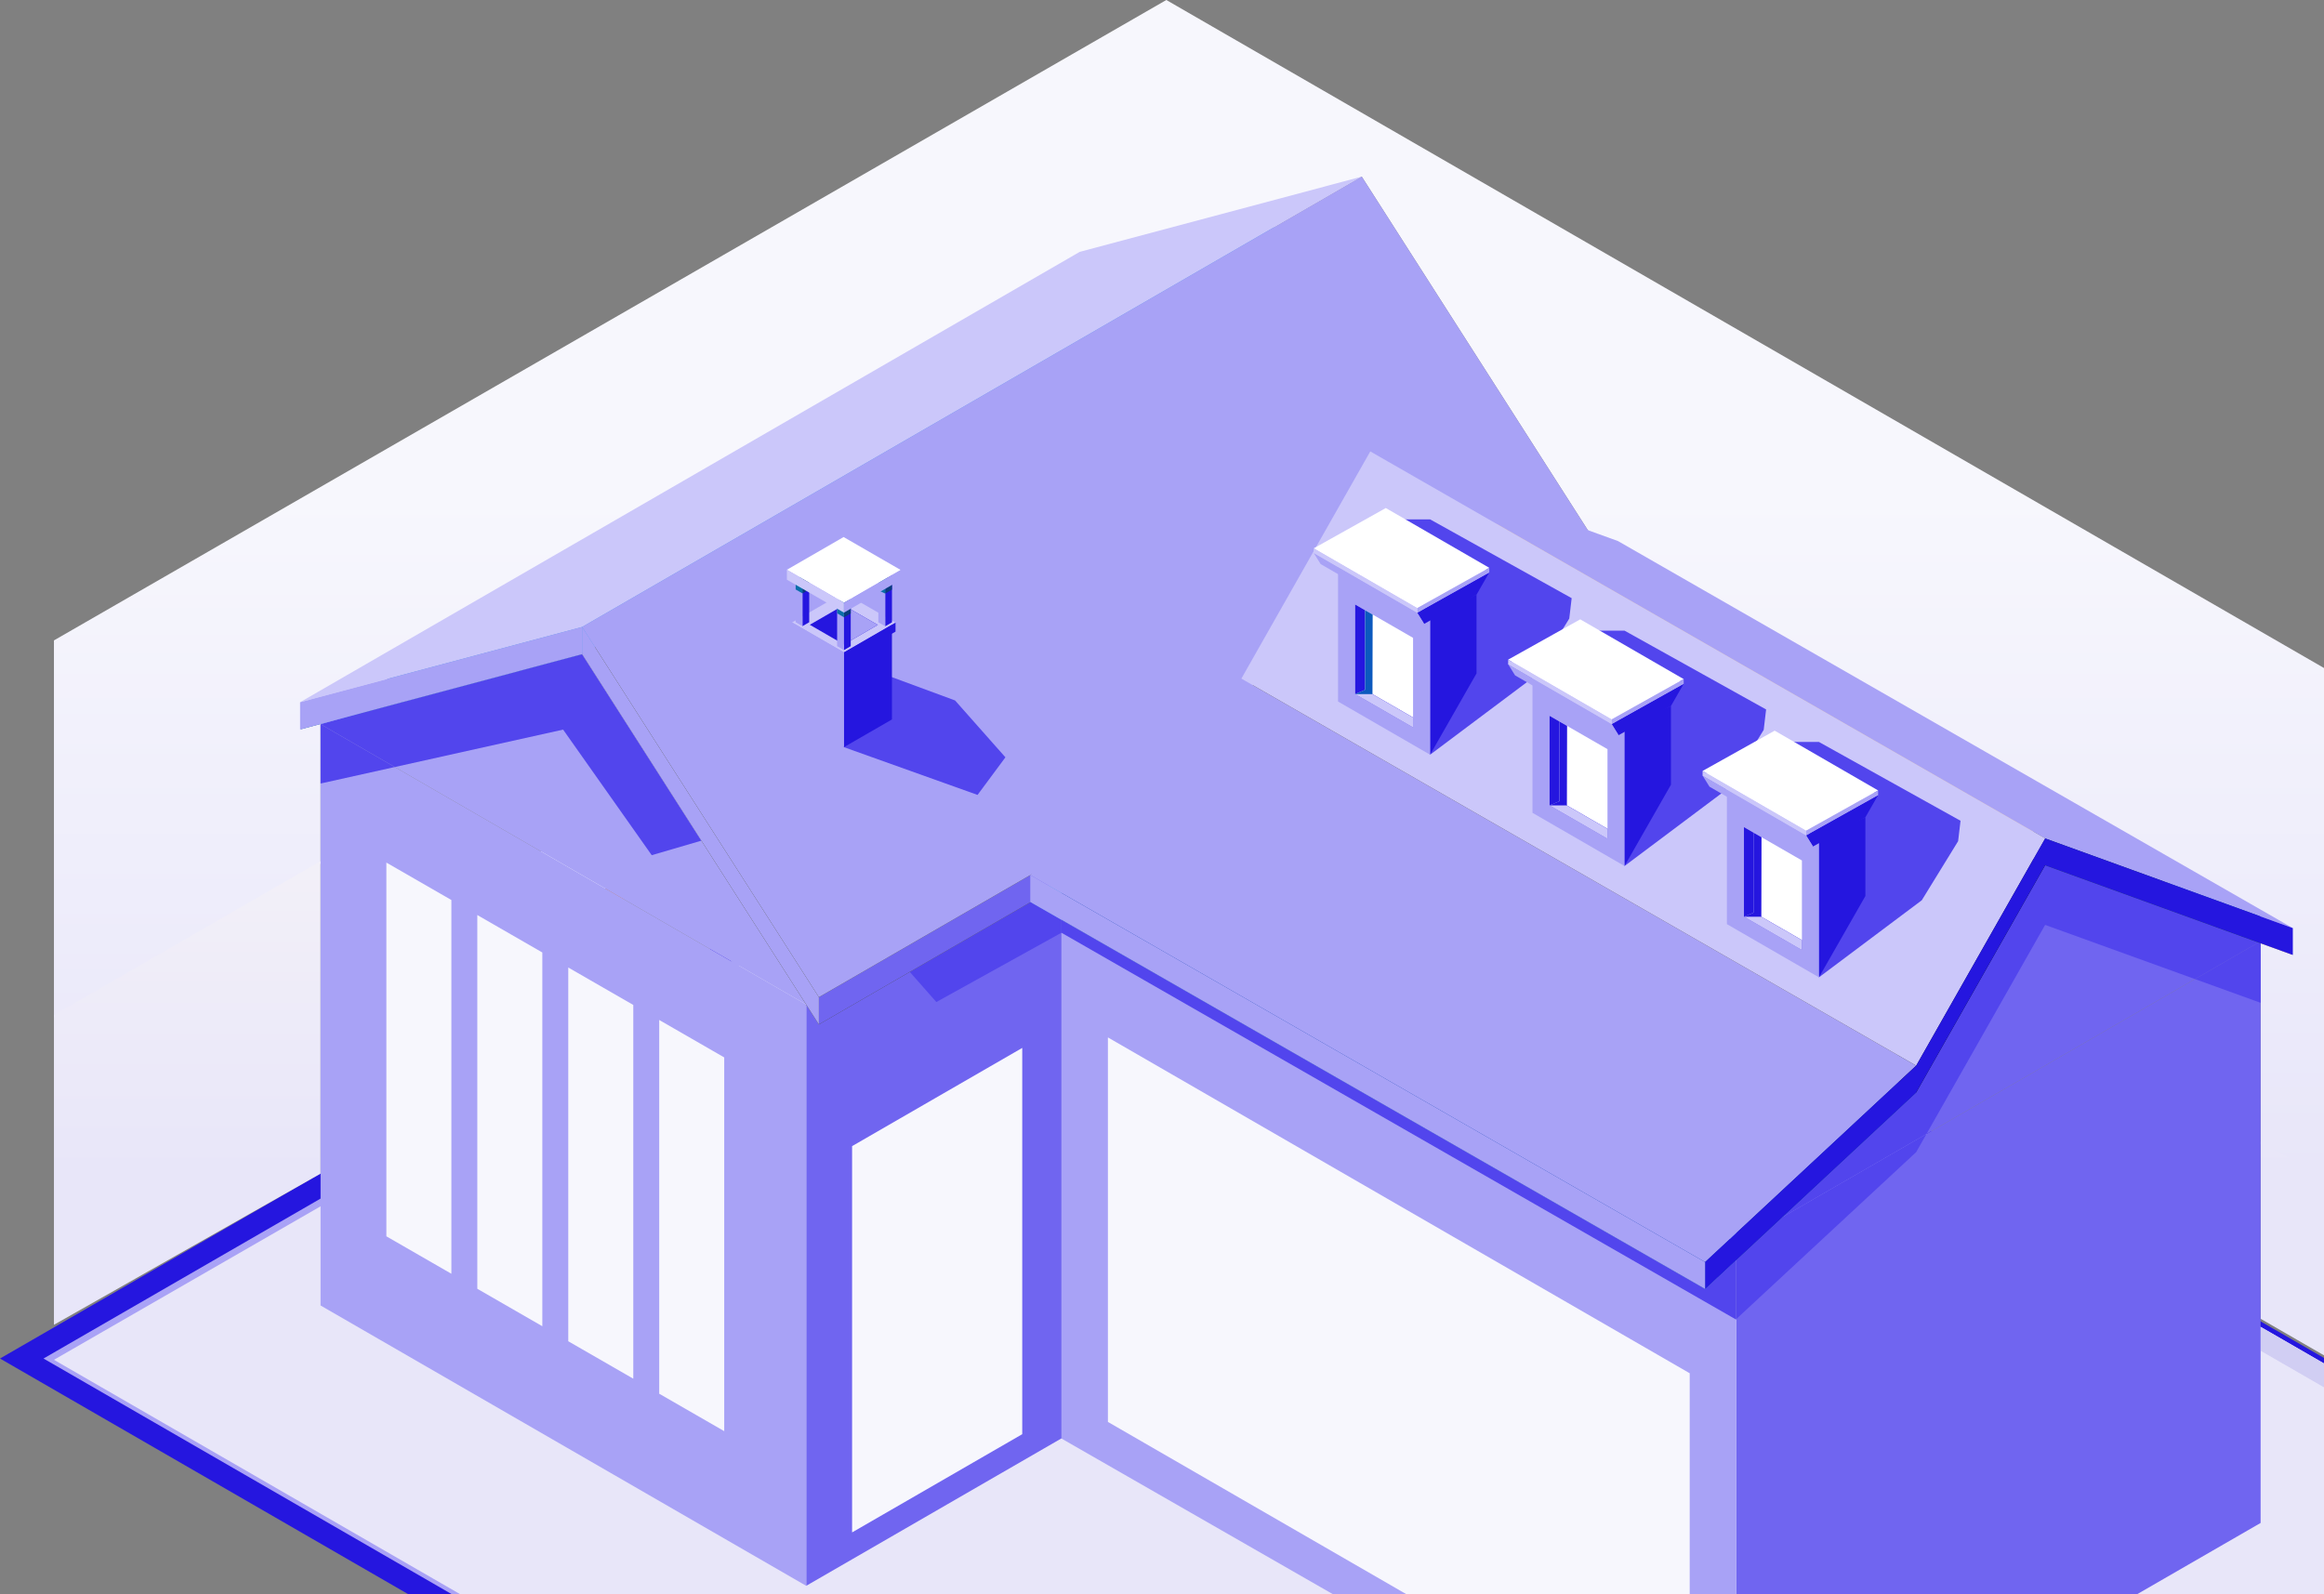 <svg width="376" height="258" viewBox="0 0 376 258" fill="none" xmlns="http://www.w3.org/2000/svg">
<rect x="0" y="0" width="376" height="258" fill="#808080" stroke="none"/>
<path d="M311.921 399.92L500 291.332L188.079 111.246L0 219.833L311.921 399.92Z" fill="#2516DF"/>
<path d="M492.964 291.333L188.082 115.31L7.039 219.832L311.923 395.858L492.964 291.333Z" fill="#A9A2F6"/>
<path d="M253.43 360.534L309.697 328.047L368.183 361.813L311.913 394.299L253.43 360.534ZM188.721 258.203L240.615 288.163L184.348 320.649L132.453 290.687L188.721 258.203ZM362.662 217.7L308.044 249.232L256.151 219.272L310.768 187.739L362.662 217.7ZM377.127 289.118L431.743 257.584L490.227 291.35L435.609 322.882L377.127 289.118ZM372.996 291.502L431.481 325.266L372.31 359.429L313.827 325.663L372.996 291.502ZM312.173 251.617L366.789 220.083L427.613 255.2L372.996 286.733L312.173 251.617ZM244.745 285.779L192.85 255.818L252.022 221.656L303.915 251.617L244.745 285.779ZM305.569 325.663L249.3 358.15L188.477 323.034L244.745 290.546L305.569 325.663ZM248.874 288.163L308.044 254.001L368.868 289.118L309.697 323.279L248.874 288.163ZM366.815 215.327L366.803 215.307L366.791 215.315L310.768 182.969L124.194 290.687L311.913 399.068L498.487 291.35L366.815 215.327Z" fill="#F0EFFB"/>
<path d="M52.167 159.634V163.364C52.284 164.396 53.059 165.475 54.537 166.319C56.555 167.492 59.299 167.938 61.622 167.586C62.606 167.445 63.521 167.164 64.272 166.718L106.357 142.414C107.46 141.805 107.976 140.961 108.023 140.092L108.046 136.456L105.372 136.668C102.51 135.143 98.358 135.002 95.941 136.409L60.283 156.983L54.396 160.385L54.279 159.634H52.167Z" fill="#C7784C"/>
<path d="M52.167 159.634V163.364C52.284 164.396 53.059 165.475 54.537 166.319C56.555 167.492 59.299 167.938 61.622 167.586V156.983H60.283L54.396 160.385L54.279 159.634H52.167Z" fill="#DFCFB5"/>
<path d="M64.272 163.207L106.366 138.903C108.861 137.463 108.547 134.948 105.667 133.285V133.284C102.786 131.621 98.43 131.441 95.935 132.882L53.84 157.185C51.346 158.625 51.659 161.141 54.539 162.803C57.42 164.466 61.777 164.647 64.272 163.207Z" fill="white"/>
<path d="M253.839 154.031L253.826 154.008L253.811 154.015L188.691 116.417L8.728 220.04L234.922 350.582L414.884 246.961L253.839 154.031Z" fill="#E8E6F9"/>
<path d="M414.883 213.544L365.744 185.173V152.637L370.956 154.525L365.741 151.533V148.283L330.878 131.209L330.738 131.454L261.776 91.897L258.622 90.755V88.488L220.316 28.579L206.133 36.773L174.685 45.166L48.551 118.038L51.963 117.128L51.864 117.186V139.768L8.728 164.672V103.629L188.7 0L414.883 130.536V213.544Z" fill="url(#paint0_linear_601_1461)"/>
<path d="M414.884 241.767L365.745 213.397V184.751L414.884 213.121V241.767ZM8.728 214.371V164.25L51.864 139.346V170.189V189.915L8.728 214.371Z" fill="url(#paint1_linear_601_1461)"/>
<path d="M414.883 246.947L365.744 218.588V214.71L366.79 215.315L366.802 215.307L366.815 215.327L414.883 243.081V246.947Z" fill="url(#paint2_linear_601_1461)"/>
<path d="M130.436 162.55L51.864 117.187L177.997 44.314L256.569 89.679L130.436 162.55Z" fill="#A8A2F6"/>
<path d="M130.436 256.612V162.55L256.569 89.679V183.741L130.436 256.612Z" fill="#7065F0"/>
<path d="M165.389 232.075L137.859 247.97V185.463L165.389 169.569V232.075Z" fill="#F7F7FD"/>
<path d="M51.864 211.249V117.187L130.436 162.55V256.612L51.864 211.249Z" fill="#A8A2F6"/>
<path d="M62.51 139.579V200.056L73.029 206.116V145.638L62.51 139.579Z" fill="#F7F7FD"/>
<path d="M77.225 148.069V208.546L87.743 214.606V154.128L77.225 148.069Z" fill="#F7F7FD"/>
<path d="M91.939 156.559V217.037L102.459 223.096V162.619L91.939 156.559Z" fill="#F7F7FD"/>
<path d="M106.654 165.049V225.526L117.172 231.586V171.109L106.654 165.049Z" fill="#F7F7FD"/>
<path d="M280.904 201.26L171.724 138.634L256.564 89.674L365.744 152.301L280.904 201.26Z" fill="#7065F0"/>
<path d="M280.904 295.399V201.262L365.744 152.302V246.439L280.904 295.399Z" fill="#7065F0"/>
<path d="M171.724 232.772V138.635L280.904 201.262V295.399L171.724 232.772Z" fill="#A8A2F6"/>
<path d="M273.377 284.434L179.25 230.091V167.872L273.377 222.216V284.434Z" fill="#F7F7FD"/>
<path d="M151.491 162.145L147.195 157.273L166.75 145.974L171.724 148.827V150.937L151.491 162.145Z" fill="#5245ED"/>
<path d="M171.724 150.938V148.828L171.732 148.833L171.734 150.932L171.724 150.938Z" fill="#013BA1"/>
<path d="M48.551 118.039L94.182 105.861L220.316 32.988L174.685 45.167L48.551 118.039Z" fill="#5598E9"/>
<path d="M132.488 165.769L94.182 105.86L220.316 32.988L258.621 92.897L132.488 165.769Z" fill="#3F461D"/>
<path d="M258.622 88.488V92.897L132.489 165.769V161.36L258.622 88.488Z" fill="#7065F0"/>
<path d="M105.442 138.383L91.106 118.063L63.87 124.119L51.864 117.187L54.087 116.562L94.182 105.861L113.475 136.034L105.442 138.383Z" fill="#5245ED"/>
<path d="M51.867 126.787L51.864 117.186L63.87 124.118L51.867 126.787Z" fill="#5245ED"/>
<path d="M54.086 116.562L94.007 105.348L94.182 105.623V105.861L54.086 116.562Z" fill="#073CAE"/>
<path d="M48.551 113.63L94.182 101.453L220.316 28.58L174.685 40.758L48.551 113.63Z" fill="#CBC7FA"/>
<path d="M132.488 161.361L94.182 101.452L220.316 28.58L258.621 88.489L132.488 161.361Z" fill="#A8A2F6"/>
<path d="M158.158 128.63L136.54 120.904L136.542 106.709L154.522 113.346L162.666 122.546L158.158 128.63Z" fill="#5245ED"/>
<path d="M136.539 105.61L128.723 101.098L136.491 96.612L144.307 101.126L136.539 105.61Z" fill="#A8A2F6"/>
<path d="M136.541 105.568L128.146 100.719L136.489 95.902L144.886 100.75L136.541 105.568Z" fill="#CBC7FA"/>
<path d="M136.542 107.026L144.886 102.207V100.75L136.542 105.568V107.026Z" fill="#2516DF"/>
<path d="M128.146 102.178L136.541 107.026V105.568L128.146 100.719V102.178Z" fill="#A8A2F6"/>
<path d="M142.024 101.116L136.53 104.296L136.512 104.277L131.017 101.098L136.494 97.937L136.512 97.956L142.024 101.116Z" fill="#2516DF"/>
<path d="M142.024 101.116L136.529 104.296L136.512 104.277V97.956L142.024 101.116Z" fill="#A8A2F6"/>
<path d="M136.54 120.903L144.307 116.419V101.126L136.54 105.61V120.903Z" fill="#2516DF"/>
<path d="M128.725 108.761L136.54 120.903V105.61L128.725 101.097V108.761Z" fill="#A8A2F6"/>
<path d="M136.544 97.543L135.44 96.905L136.536 96.272L137.64 96.909L136.544 97.543Z" fill="#A8A2F6"/>
<path d="M136.544 105.197L137.64 104.564V96.909L136.544 97.543V105.197Z" fill="#2516DF"/>
<path d="M135.44 104.56L136.544 105.197V97.543L135.44 96.905V104.56Z" fill="#A8A2F6"/>
<path d="M136.544 97.543L135.8 97.113L136.531 96.693L137.282 97.116L136.544 97.543Z" fill="#096EA8"/>
<path d="M136.552 99.891L136.544 99.887V97.543L137.282 97.117L137.637 97.317V99.268L136.552 99.891Z" fill="#093B7D"/>
<path d="M136.544 99.886L135.444 99.246V97.316L135.799 97.113L136.544 97.543V99.886Z" fill="#096EA8"/>
<path d="M143.215 93.687L142.111 93.05L143.207 92.416L144.312 93.053L143.215 93.687Z" fill="#A8A2F6"/>
<path d="M143.214 101.341L144.312 100.708V93.053L143.214 93.687V101.341Z" fill="#2516DF"/>
<path d="M142.111 100.704L143.215 101.341V93.687L142.111 93.05V100.704Z" fill="#A8A2F6"/>
<path d="M143.215 93.687L142.465 93.255L142.945 92.973L143.691 93.412L143.215 93.687Z" fill="#096EA8"/>
<path d="M143.214 96.041V93.688L143.69 93.412L144.312 93.777V95.407L143.214 96.041Z" fill="#093B7D"/>
<path d="M143.211 96.042L142.121 95.536V93.457L142.465 93.255L143.215 93.687V96.04L143.211 96.042Z" fill="#096EA8"/>
<path d="M129.828 93.667L128.723 93.03L129.82 92.397L130.924 93.035L129.828 93.667Z" fill="#A8A2F6"/>
<path d="M129.828 101.323L130.924 100.689V93.035L129.828 93.668V101.323Z" fill="#2516DF"/>
<path d="M128.723 100.685L129.828 101.323V93.668L128.723 93.031V100.685Z" fill="#A8A2F6"/>
<path d="M129.828 93.667L129.337 93.384L130.077 92.953L130.564 93.243L129.828 93.667Z" fill="#096EA8"/>
<path d="M129.828 96.018V93.667L130.564 93.243L130.921 93.457V95.408L129.828 96.018Z" fill="#093B7D"/>
<path d="M129.825 96.019L128.73 95.386V93.737L129.337 93.384L129.828 93.667V96.018L129.825 96.019Z" fill="#096EA8"/>
<path d="M136.545 97.531L127.31 92.199L136.487 86.901L145.723 92.232L136.545 97.531Z" fill="white"/>
<path d="M136.545 99.136L145.723 93.837V92.233L136.545 97.532V99.136Z" fill="#A8A2F6"/>
<path d="M127.31 93.804L136.545 99.136V97.532L127.31 92.2V93.804Z" fill="#CBC7FA"/>
<path d="M275.868 208.567L166.688 145.94L200.841 114.153L310.021 176.781L275.868 208.567Z" fill="#5598E9"/>
<path d="M261.775 91.898L221.696 77.387L330.877 140.014L370.955 154.525L261.775 91.898Z" fill="#DDB79B"/>
<path d="M330.878 140.014L310.021 176.781L200.841 114.154L221.697 77.387L330.878 140.014Z" fill="#433E44"/>
<path d="M280.907 213.543L280.904 203.882V213.452L280.907 213.448V213.543Z" fill="#02288E"/>
<path d="M280.907 213.543L171.733 150.933V148.835L275.868 208.568L280.903 203.882V213.541" fill="#5245ED"/>
<path d="M171.733 141.244V138.687L171.909 138.586L173.568 139.537L171.733 141.244Z" fill="#02288E"/>
<path d="M171.733 138.687V138.485L171.909 138.586L171.733 138.687Z" fill="#0852BE"/>
<path d="M275.868 208.567L171.733 148.834V141.244L173.568 139.537L280.907 201.095L280.903 203.881L275.868 208.567Z" fill="#073CAE"/>
<path d="M288.313 196.986L310.021 176.781L330.878 140.014L329.02 138.948L330.878 140.014L365.386 152.509L355.124 158.431L330.878 149.663L311.684 183.498L288.313 196.986Z" fill="#5245ED"/>
<path d="M280.907 213.448V203.879L288.313 196.987L311.683 183.498L310.021 186.43L280.907 213.448ZM365.741 162.271L355.123 158.431L365.386 152.509L365.741 152.637V162.271Z" fill="#5245ED"/>
<path d="M280.907 203.878V201.095L280.904 194.998L304.158 173.417L310.021 176.781L288.313 196.986L280.907 203.878Z" fill="#033093"/>
<path d="M365.74 151.533L330.737 131.454L330.878 131.209L365.74 148.284V151.533Z" fill="url(#paint3_linear_601_1461)"/>
<path d="M365.741 152.638L365.385 152.51L330.878 140.016L329.019 138.949L330.878 135.673L328.967 134.577L330.737 131.456L365.741 151.535V152.638Z" fill="#073962"/>
<path d="M310.021 176.781L304.158 173.417L307.05 170.733L310.021 172.437L329.019 138.948L330.878 140.014L310.021 176.781Z" fill="#02132B"/>
<path d="M280.904 213.452V203.883L280.907 203.879V213.449L280.904 213.452Z" fill="#000D5A"/>
<path d="M280.904 203.883V201.095L280.907 201.097V203.88L280.904 203.883Z" fill="#00136E"/>
<path d="M275.868 204.225L166.688 141.597L200.841 109.812L310.021 172.439L275.868 204.225Z" fill="#A8A2F6"/>
<path d="M261.775 87.553L221.696 73.044L330.877 135.671L370.955 150.181L261.775 87.553Z" fill="#A8A2F6"/>
<path d="M330.878 135.672L310.021 172.438L200.841 109.811L221.697 73.045L330.878 135.672Z" fill="#CBC7FA"/>
<path d="M94.182 101.452V105.861L48.551 118.039V113.63L94.182 101.452Z" fill="#A8A2F6"/>
<path d="M94.182 101.452V105.86L132.488 165.769V161.36L94.182 101.452Z" fill="#A8A2F6"/>
<path d="M370.956 154.525V150.181L330.878 135.672L310.021 172.438L275.868 204.224V208.567L310.021 176.781L330.878 140.014L370.956 154.525Z" fill="#2516DF"/>
<path d="M275.868 208.567V204.224L166.688 141.596V145.94L275.868 208.567Z" fill="#A8A2F6"/>
<path d="M231.376 122.124V99.659L225.213 96.097L223.93 84.04H231.376L254.28 96.792L253.891 100.094L248.013 109.655L231.376 122.124Z" fill="#5245ED"/>
<path d="M238.888 96.227V108.967L231.376 122.124V99.659L238.888 96.227Z" fill="#2516DF"/>
<path d="M231.376 122.124L216.483 113.519V91.055L231.376 99.659V122.124Z" fill="#A8A2F6"/>
<path d="M229.291 99.151L212.547 89.476L224.207 82.954L240.952 92.629L229.291 99.151Z" fill="#CBC7FA"/>
<path d="M229.291 98.406L212.547 88.73L224.207 82.209L240.952 91.884L229.291 98.406Z" fill="white"/>
<path d="M230.411 100.954L238.889 96.227L240.952 92.63L229.291 99.152L230.411 100.954Z" fill="#2516DF"/>
<path d="M212.547 89.477L213.667 91.278L230.411 100.954L229.291 99.152L212.547 89.477Z" fill="#A8A2F6"/>
<path d="M229.291 99.151V98.406L240.952 91.883V92.629L229.291 99.151Z" fill="#A8A2F6"/>
<path d="M229.291 99.151V98.406L212.547 88.73V89.476L229.291 99.151Z" fill="#CBC7FA"/>
<path d="M217.807 113.144V95.32L230.055 102.386V120.211L217.807 113.144Z" fill="#A8A2F6"/>
<path d="M219.242 97.811V112.317L228.619 117.719V103.214L219.242 97.811Z" fill="white"/>
<path d="M220.858 98.744V111.63L228.619 116.098V117.719L219.242 112.318V97.811L220.858 98.744Z" fill="#2516DF"/>
<path d="M220.858 111.63L219.242 112.318L228.619 117.719V116.098L220.858 111.63Z" fill="#CBC7FA"/>
<path d="M222.052 112.319H219.242L220.858 111.63V98.745L222.084 99.45L222.052 112.319Z" fill="#0C59BE"/>
<path d="M262.833 140.135L257.493 121.856L255.387 102.05H262.833L285.738 114.803L285.348 118.105L279.469 127.666L262.833 140.135Z" fill="#5245ED"/>
<path d="M270.345 114.236V126.977L262.833 140.135V117.67L270.345 114.236Z" fill="#2516DF"/>
<path d="M262.833 140.135L247.94 131.529V109.065L262.833 117.67V140.135Z" fill="#A8A2F6"/>
<path d="M260.748 117.164L244.003 107.489L255.665 100.968L272.408 110.644L260.748 117.164Z" fill="#CBC7FA"/>
<path d="M260.748 116.416L244.003 106.741L255.665 100.22L272.408 109.895L260.748 116.416Z" fill="white"/>
<path d="M261.867 118.966L270.345 114.237L272.408 110.643L260.748 117.164L261.867 118.966Z" fill="#2516DF"/>
<path d="M244.003 107.489L245.123 109.289L261.867 118.966L260.748 117.164L244.003 107.489Z" fill="#A8A2F6"/>
<path d="M260.748 117.164V116.418L272.408 109.896V110.644L260.748 117.164Z" fill="#A8A2F6"/>
<path d="M260.748 117.164V116.418L244.003 106.743V107.489L260.748 117.164Z" fill="#CBC7FA"/>
<path d="M249.262 131.157V113.332L261.511 120.399V138.223L249.262 131.157Z" fill="#A8A2F6"/>
<path d="M250.698 115.824V130.329L260.075 135.732V121.226L250.698 115.824Z" fill="white"/>
<path d="M252.314 116.756V129.643L260.075 134.111V135.732L250.698 130.33V115.824L252.314 116.756Z" fill="#2516DF"/>
<path d="M252.314 129.643L250.698 130.33L260.075 135.732V134.111L252.314 129.643Z" fill="#CBC7FA"/>
<path d="M250.698 130.329H253.51L253.541 117.46L252.314 116.756V129.642L250.698 130.329Z" fill="#2516DF"/>
<path d="M294.29 158.147L288.95 139.869L286.843 120.063H294.29L317.194 132.815L316.804 136.117L310.924 145.678L294.29 158.147Z" fill="#5245ED"/>
<path d="M301.801 132.25V144.991L294.29 158.147V135.683L301.801 132.25Z" fill="#2516DF"/>
<path d="M294.29 158.147L279.397 149.541V127.077L294.29 135.683V158.147Z" fill="#A8A2F6"/>
<path d="M292.203 135.176L275.459 125.5L287.121 118.979L303.864 128.655L292.203 135.176Z" fill="#CBC7FA"/>
<path d="M292.203 134.429L275.459 124.754L287.121 118.233L303.864 127.909L292.203 134.429Z" fill="white"/>
<path d="M293.323 136.978L301.801 132.25L303.864 128.655L292.203 135.176L293.323 136.978Z" fill="#2516DF"/>
<path d="M275.459 125.501L276.58 127.302L293.323 136.978L292.203 135.176L275.459 125.501Z" fill="#A8A2F6"/>
<path d="M292.203 135.176V134.429L303.864 127.909V128.655L292.203 135.176Z" fill="#A8A2F6"/>
<path d="M292.203 135.176V134.429L275.459 124.754V125.5L292.203 135.176Z" fill="#CBC7FA"/>
<path d="M280.718 149.169V131.343L292.967 138.41V156.234L280.718 149.169Z" fill="#A8A2F6"/>
<path d="M282.154 133.836V148.341L291.531 153.743V139.238L282.154 133.836Z" fill="white"/>
<path d="M283.77 134.768V147.655L291.53 152.122V153.743L282.154 148.342V133.835L283.77 134.768Z" fill="#2516DF"/>
<path d="M283.77 147.655L282.154 148.342L291.53 153.743V152.122L283.77 147.655Z" fill="#CBC7FA"/>
<path d="M282.154 148.342H284.966L284.996 135.473L283.77 134.768V147.654L282.154 148.342Z" fill="#2516DF"/>
<defs>
<linearGradient id="paint0_linear_601_1461" x1="211.806" y1="80.093" x2="211.806" y2="189.715" gradientUnits="userSpaceOnUse">
<stop stop-color="#F7F7FD"/>
<stop offset="1" stop-color="#E8E6F9"/>
</linearGradient>
<linearGradient id="paint1_linear_601_1461" x1="211.807" y1="80.095" x2="211.807" y2="189.717" gradientUnits="userSpaceOnUse">
<stop stop-color="#FFFCF7"/>
<stop offset="1" stop-color="#E8E6F9"/>
</linearGradient>
<linearGradient id="paint2_linear_601_1461" x1="211.805" y1="80.094" x2="211.805" y2="189.716" gradientUnits="userSpaceOnUse">
<stop stop-color="#E8E6F9"/>
<stop offset="1" stop-color="#D1CEF3"/>
</linearGradient>
<linearGradient id="paint3_linear_601_1461" x1="211.806" y1="80.094" x2="211.806" y2="189.715" gradientUnits="userSpaceOnUse">
<stop stop-color="#0850A1"/>
<stop offset="1" stop-color="#074CA1"/>
</linearGradient>
</defs>
</svg>
